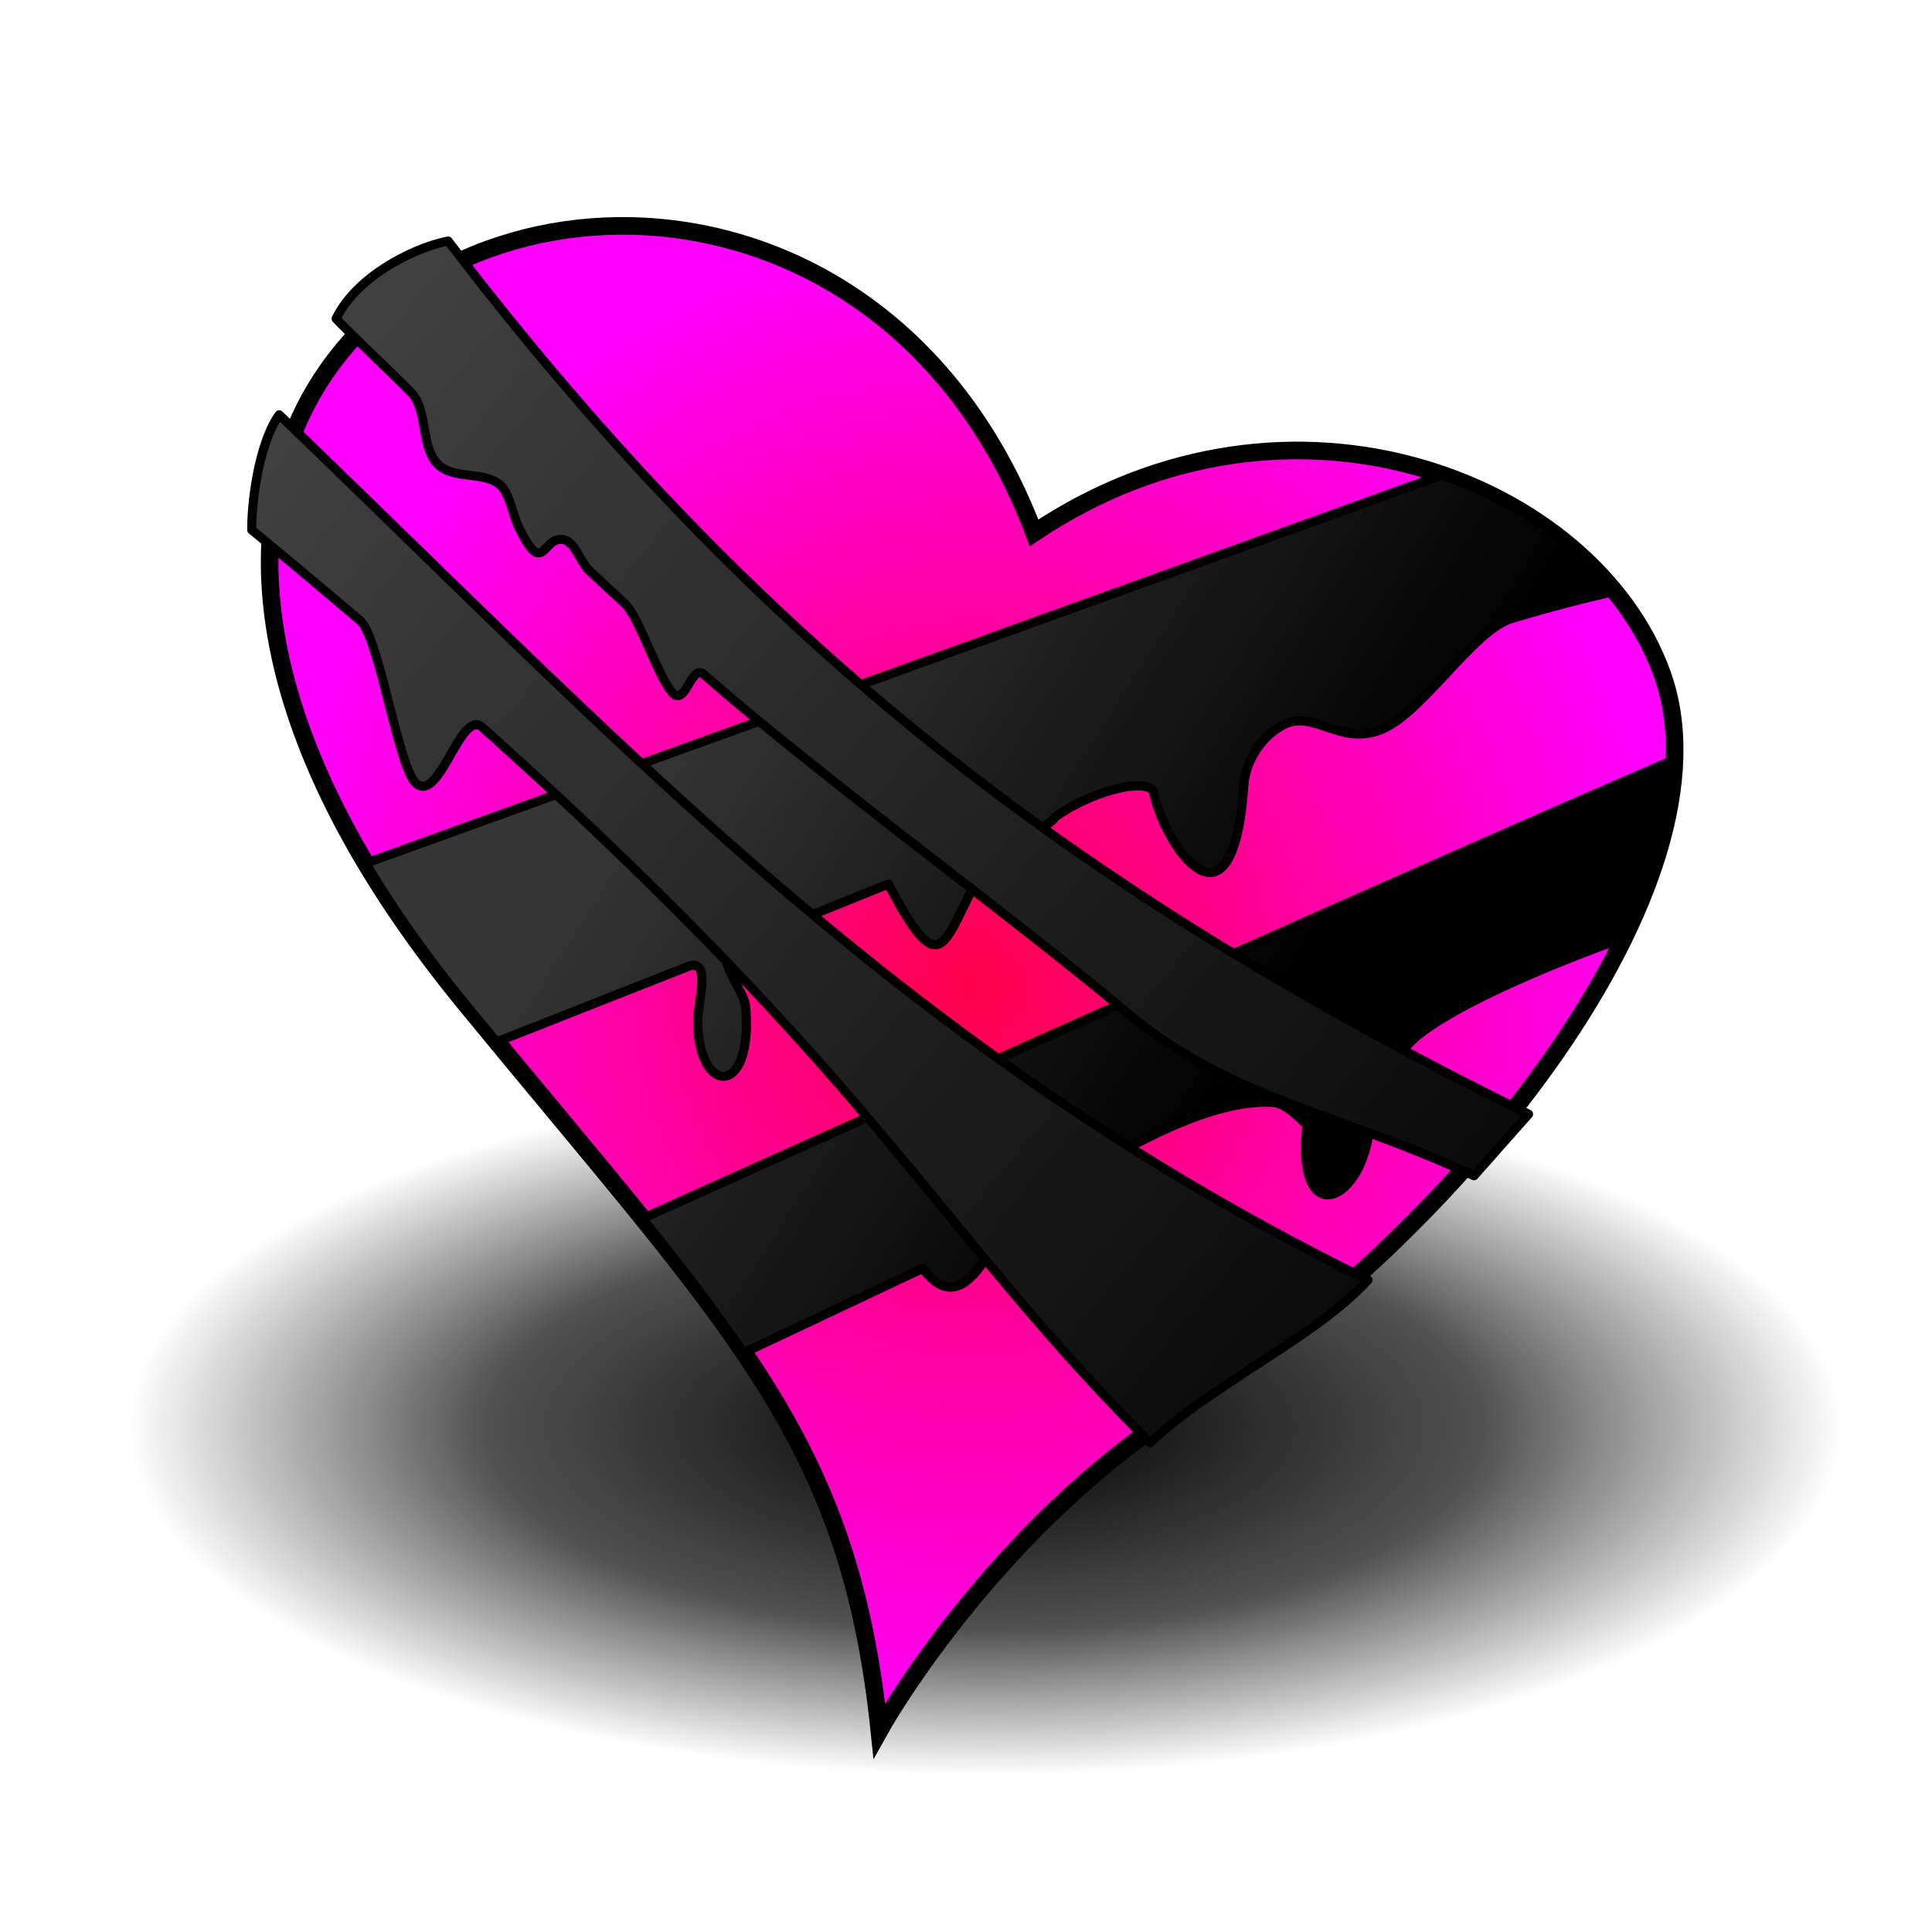 <svg xmlns="http://www.w3.org/2000/svg" xmlns:xlink="http://www.w3.org/1999/xlink" cursor="default" viewBox="0 0 256 256">
    <defs>
        <linearGradient id="linearGradient1396">
            <stop offset="0" stop-color="#ff004b"/>
            <stop offset="1" stop-color="#f0f"/>
        </linearGradient>
        <linearGradient id="linearGradient5476">
            <stop offset="0"/>
            <stop offset=".581" stop-opacity=".68"/>
            <stop offset="1" stop-opacity="0"/>
        </linearGradient>
        <linearGradient id="linearGradient8494">
            <stop offset="0" stop-color="#0b0b0b"/>
            <stop offset="1" stop-color="#404040"/>
        </linearGradient>
        <linearGradient id="linearGradient8040">
            <stop offset="0"/>
            <stop offset="1" stop-color="#363636"/>
        </linearGradient>
        <linearGradient id="linearGradient6399" x1="174.932" x2="58.709" y1="155.115" y2="57.825" gradientTransform="matrix(1.197 0 0 1.199 -28.114 -16.406)" gradientUnits="userSpaceOnUse" xlink:href="#linearGradient8494"/>
        <radialGradient id="radialGradient5478" cx="130.536" cy="179.817" r="113.708" fx="130.536" fy="179.817" gradientTransform="matrix(1 0 0 .407 0 115.891)" gradientUnits="userSpaceOnUse" xlink:href="#linearGradient5476"/>
        <linearGradient id="linearGradient7684-3" x1="157.142" x2="93.764" y1="137.807" y2="97.078" gradientTransform="translate(-29.257 -17.046) scale(1.211)" gradientUnits="userSpaceOnUse" xlink:href="#linearGradient8040"/>
        <radialGradient id="radialGradient1398" cx="128.824" cy="130.943" r="94.26" fx="128.824" fy="130.943" gradientTransform="matrix(1 0 0 1.084 0 -11)" gradientUnits="userSpaceOnUse" xlink:href="#linearGradient1396"/>
    </defs>
    <ellipse style="-inkscape-stroke:none" cx="130.536" cy="189.073" fill="url(#radialGradient5478)" rx="113.708" ry="46.277"/>
    <path style="font-variation-settings:normal;-inkscape-stroke:none" fill="url(#radialGradient1398)" stroke="#000" stroke-width="2.33" d="M81.863 29.933c-38.066.45-70.908 41.202-20.18 103.086 35.388 43.169 50.773 57.161 54.834 96.293 0 0 14.755-26.67 41.014-43.244 36.115-22.797 72.689-69.09 62.702-96.806-9.076-25.19-49.178-41.509-83.209-18.658-10.81-28.496-33.808-40.924-55.161-40.671z"/>
    <path style="font-variation-settings:normal;-inkscape-stroke:none" fill="url(#linearGradient7684-3)" stroke="#000" stroke-linejoin="round" stroke-width="1.211" d="M191.099 62.928L48.46 114.386c3.562 5.976 7.895 12.188 13.188 18.646 1.603 1.955 2.632 3.188 4.154 5.029l25.337-9.987c3.213-1.267 1.31 4.828 1.31 7.138 0 10.029 7.448 10.315 6.345-1.884-.201-2.225-4.515-6.744-1.554-7.938l20.475-8.252c7.534 14.397 7.204 6.93 12.901-2.598 1.076-1.8 8.162-4.6 9.252-6.33 5.371-3.762 12.576-5.209 13.001-3.159 1.46 7.04 10.512 20.286 11.951-1.092.177-2.632 1.9-6.108 5.146-7.88 4.064-2.219 7.621 2.928 13.25.509 5.344-2.298 12.051-13.127 17.054-14.628 7.704-2.311 13.646-3.595 13.646-3.595-5.528-6.763-13.507-12.21-22.818-15.437zm30.741 37.721c-34.546 14.93-91.407 40.408-136.722 60.814 5.173 6.4 9.603 12.188 13.403 17.797l23.734-11.187c4.155 5.516 7.348.928 10.422-4.912 0 0 22.903-18.204 36.191-17.059 1.753.151 4.32 3.035 4.32 3.035-1.779 15.802 9.834 9.045 8.192-3.994 0 0 3.856-5.912 6.588-8.044 7.895-6.16 27.174-12.808 27.174-12.808 4.012-8.241 6.448-16.296 6.698-23.642z"/>
    <path style="font-variation-settings:normal;-inkscape-stroke:none" fill="url(#linearGradient6399)" stroke="#000" stroke-linejoin="round" stroke-width="1.198" d="M59.382 31.939c-4.138.78-12 4.448-14.844 10.29 2.874 2.988 7.05 6.833 9.893 9.735 2.297 2.345 1.281 7.246 3.566 9.536 2.155 2.159 6.289.807 8.44 2.918 1.044 1.026 1.576 3.912 2.2 5.229 3.063 6.463 3.27 2.384 5.153 1.895 2.278-.591 2.857 2.717 4.288 4.06a605.85 605.85 0 004.744 4.409c1.858 1.708 4.564 10.252 6.435 11.928 1.61 1.442 2.386-3.98 4.009-2.56 15.896 13.891 41.343 32.419 55.657 44.468 14.103 11.871 27.534 13.228 46.392 21.947l7.233-8.162C141.83 117.685 99.986 85.088 59.382 31.939zM36.996 54.96c-2.559 3.535-3.67 11.114-3.636 15.256 5.083 4.19 9.868 8.201 14.382 12.05 2.457 2.096 5.074 19.528 7.374 21.529 3.152 2.741 5.92-9.989 8.796-7.415 52.723 47.196 60.7 67.14 88.488 94.785 8.593-8.05 21.782-13.836 28.87-21.56-61.5-30.147-98.892-71.118-144.274-114.645z"/>
</svg>
